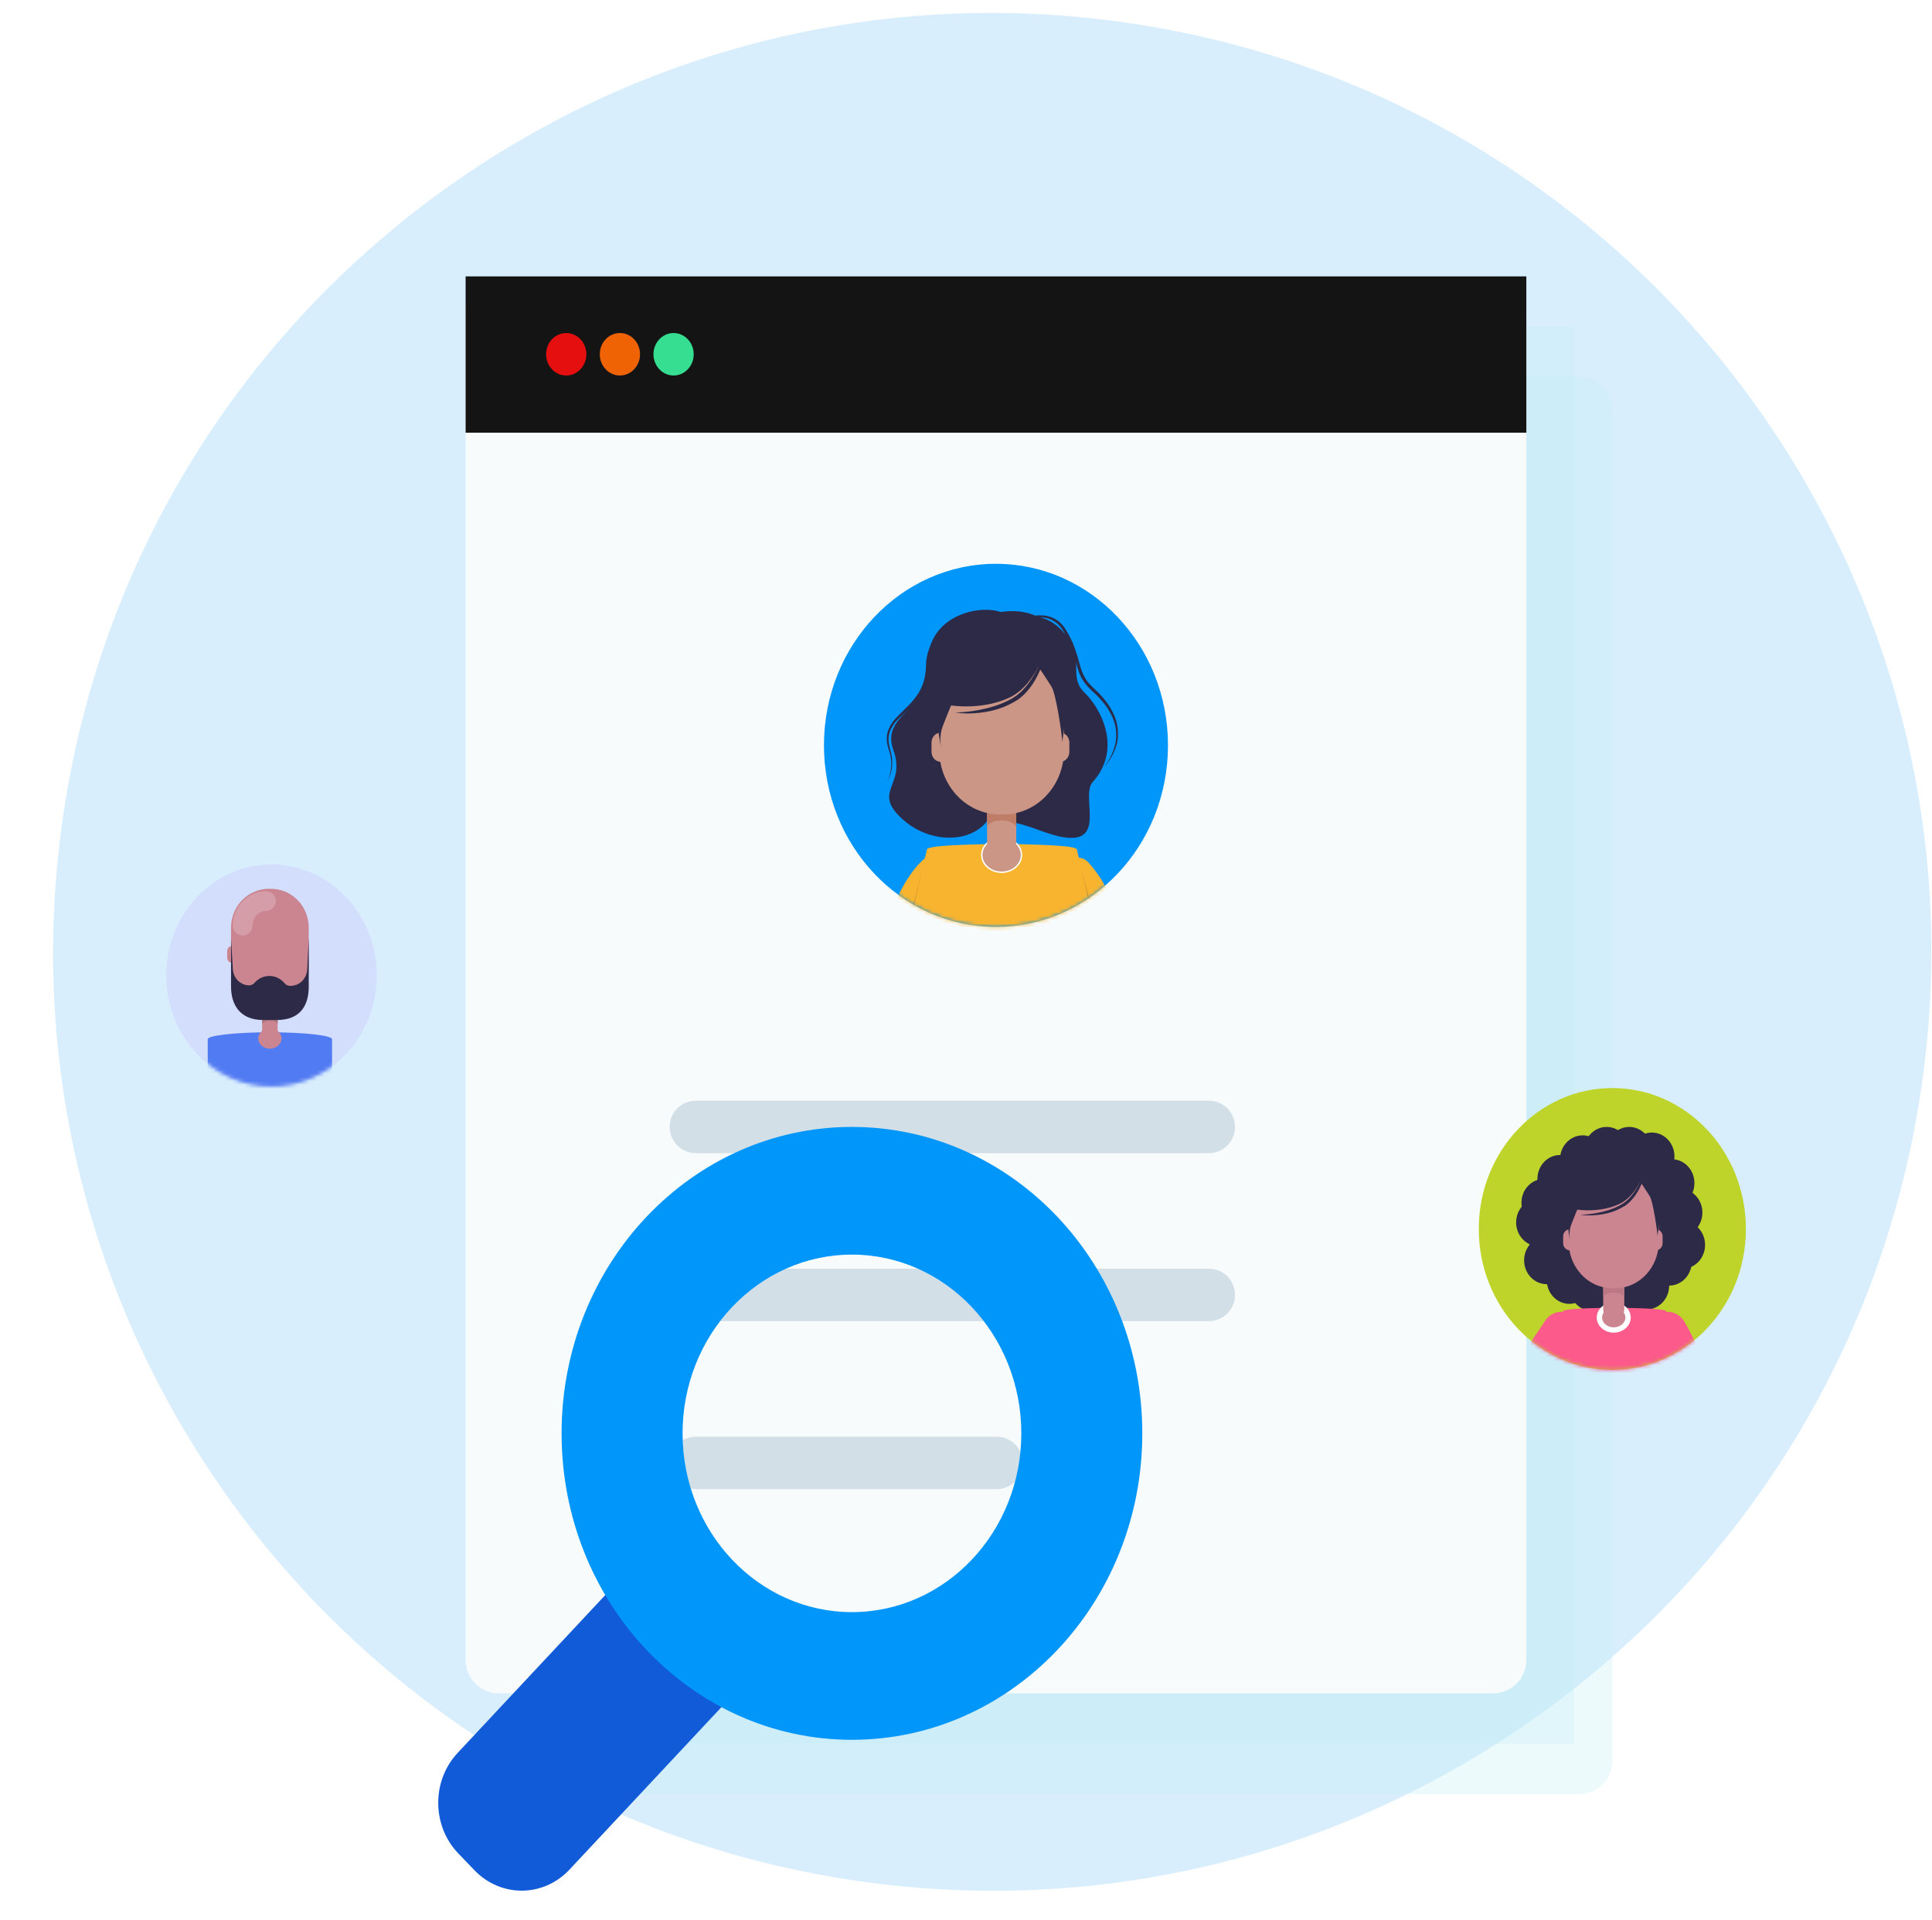 <svg width="503" height="500" viewBox="0 0 503 500" fill="none" xmlns="http://www.w3.org/2000/svg">
<path d="M293.344 5.919C159.718 -13.419 35.716 79.23 16.378 212.856C-2.96 346.482 89.689 470.484 223.315 489.822C356.941 509.16 480.943 416.511 500.281 282.885C519.619 149.259 426.97 25.257 293.344 5.919Z" fill="#B2DFFD" fill-opacity="0.5"/>
<rect opacity="0.3" x="133.664" y="85.104" width="276.16" height="368.985" fill="#C3EEF4"/>
<path opacity="0.3" d="M143.613 106.897C143.613 102.113 147.492 98.234 152.276 98.234H411.11C415.895 98.234 419.773 102.113 419.773 106.897V458.556C419.773 463.341 415.895 467.219 411.11 467.219H152.276C147.492 467.219 143.613 463.341 143.613 458.556V106.897Z" fill="#C3EEF4"/>
<path d="M121.225 80.635C121.225 75.85 125.103 71.972 129.888 71.972H388.721C393.506 71.972 397.384 75.85 397.384 80.635V432.294C397.384 437.078 393.506 440.957 388.721 440.957H129.888C125.103 440.957 121.225 437.078 121.225 432.294V80.635Z" fill="#F8FBFB"/>
<path fill-rule="evenodd" clip-rule="evenodd" d="M174.347 293.46C174.347 289.689 177.404 286.632 181.174 286.632H314.709C318.48 286.632 321.537 289.689 321.537 293.46C321.537 297.231 318.48 300.287 314.709 300.287H181.174C177.404 300.287 174.347 297.231 174.347 293.46Z" fill="#D2DFE6"/>
<path fill-rule="evenodd" clip-rule="evenodd" d="M174.347 337.205C174.347 333.434 177.404 330.377 181.174 330.377H314.709C318.48 330.377 321.537 333.434 321.537 337.205C321.537 340.976 318.48 344.032 314.709 344.032H181.174C177.404 344.032 174.347 340.976 174.347 337.205Z" fill="#D2DFE6"/>
<path fill-rule="evenodd" clip-rule="evenodd" d="M174.347 380.951C174.347 377.18 177.404 374.123 181.174 374.123H259.453C263.224 374.123 266.281 377.18 266.281 380.951C266.281 384.722 263.224 387.778 259.453 387.778H181.174C177.404 387.778 174.347 384.722 174.347 380.951Z" fill="#D2DFE6"/>
<rect x="121.225" y="71.972" width="276.16" height="40.706" fill="#141414"/>
<ellipse cx="147.419" cy="92.252" rx="5.24" ry="5.531" fill="#E60F0F"/>
<ellipse cx="161.394" cy="92.252" rx="5.24" ry="5.531" fill="#F06305"/>
<ellipse cx="175.369" cy="92.252" rx="5.24" ry="5.531" fill="#35DE90"/>
<ellipse cx="259.302" cy="194.092" rx="44.783" ry="47.272" fill="#0096FA"/>
<mask id="mask0_10272_1645" style="mask-type:alpha" maskUnits="userSpaceOnUse" x="214" y="146" width="91" height="96">
<path d="M259.302 241.364C284.035 241.364 304.085 220.199 304.085 194.092C304.085 167.984 284.035 146.82 259.302 146.82C234.569 146.82 214.52 167.984 214.52 194.092C214.52 220.199 234.569 241.364 259.302 241.364Z" fill="#FF5A60"/>
</mask>
<g mask="url(#mask0_10272_1645)">
<path d="M242.805 226.599C242.805 226.599 237.402 231.037 234.51 242.444" stroke="#F9B42F" stroke-width="7.307" stroke-linecap="round" stroke-linejoin="round"/>
<path d="M280.596 226.991C280.596 226.991 285.973 232.309 288.376 242.418" stroke="#F9B42F" stroke-width="7.307" stroke-linecap="round" stroke-linejoin="round"/>
<path d="M240.469 225.113C240.469 225.113 235.539 245.108 234.474 246.58L233.934 247.286C234.609 247.346 235.29 247.294 235.951 247.134L237.392 245.266L241.158 231.686L240.469 225.113Z" fill="#CB9733"/>
<path d="M281.866 227.491C281.866 227.491 286.317 244.825 287.403 246.297L288.036 247.313C287.368 247.267 286.712 247.111 286.09 246.851L284.655 244.982L280.883 231.402L281.866 227.491Z" fill="#CB9733"/>
<path d="M286.695 249.013C284.863 240.718 280.391 221.31 280.391 221.31C280.391 220.359 274.916 220.022 262.628 219.767V219.702L260.847 219.729L259.061 219.702V219.767C246.778 220.022 241.298 220.359 241.298 221.31C241.298 221.31 236.826 240.734 234.994 249.013C233.234 257.003 238.442 264.059 243.387 264.059H278.302C283.247 264.059 288.46 257.003 286.695 249.013Z" fill="#F9B42F"/>
<path d="M260.216 163.343C261.009 163.191 269.668 155.94 277.34 165.152C282.769 171.67 277.803 175.977 282.45 180.469C286.566 184.455 292.288 194.965 284.472 203.666C280.808 207.745 290.374 223.584 270.929 216.322C258.58 211.7 257.551 214.611 257.551 214.611L260.216 163.343Z" fill="#2C2A46"/>
<path d="M266.249 165.765C266.249 165.765 266.666 161.914 260.919 159.53C255.171 157.145 241.325 160.285 241.592 172.832C241.86 185.378 229.192 185.949 232.608 195.383C236.025 204.817 226.547 206.045 235.387 213.687C244.227 221.329 259.468 219.314 259.257 206.202C259.046 193.091 266.249 165.765 266.249 165.765Z" fill="#2C2A46"/>
<path d="M260.779 227.135C263.635 227.135 265.95 225.122 265.95 222.638C265.95 220.154 263.635 218.141 260.779 218.141C257.923 218.141 255.607 220.154 255.607 222.638C255.607 225.122 257.923 227.135 260.779 227.135Z" fill="#EFB8C2"/>
<path d="M260.779 227.135C263.635 227.135 265.95 225.122 265.95 222.638C265.95 220.154 263.635 218.141 260.779 218.141C257.923 218.141 255.607 220.154 255.607 222.638C255.607 225.122 257.923 227.135 260.779 227.135Z" fill="#CB9685" stroke="white" stroke-width="0.365" stroke-miterlimit="10"/>
<path d="M261.204 209.718H260.365C259.228 209.72 258.095 209.591 256.984 209.333V219.652C256.984 220.125 257.071 220.593 257.242 221.03C257.413 221.467 257.664 221.864 257.98 222.198C258.297 222.533 258.672 222.798 259.086 222.979C259.5 223.16 259.943 223.253 260.391 223.253H261.178C261.628 223.253 262.073 223.159 262.489 222.977C262.904 222.794 263.281 222.526 263.598 222.189C263.914 221.851 264.164 221.451 264.334 221.011C264.503 220.571 264.588 220.1 264.584 219.625V209.305C263.475 209.57 262.341 209.709 261.204 209.718Z" fill="#CB9685"/>
<path d="M256.995 212.14V215.111C256.995 215.111 257.803 213.649 260.782 213.649C263.761 213.649 264.584 215.279 264.584 215.279V211.683L256.984 211.537L256.995 212.14Z" fill="#BF7D68"/>
<path d="M277.011 177.601V195.405C277.015 197.598 276.608 199.77 275.815 201.796C275.021 203.823 273.857 205.665 272.388 207.215C270.919 208.766 269.174 209.995 267.254 210.833C265.335 211.67 263.277 212.099 261.199 212.096H260.361C259.224 212.098 258.09 211.968 256.98 211.71C253.459 210.896 250.308 208.836 248.047 205.873C245.786 202.91 244.552 199.22 244.549 195.416V177.601C244.549 173.174 246.215 168.928 249.18 165.798C252.145 162.668 256.167 160.91 260.361 160.91H261.199C265.393 160.91 269.415 162.668 272.38 165.798C275.346 168.928 277.011 173.174 277.011 177.601Z" fill="#CB9685"/>
<path d="M244.94 190.76V198.397C244.294 198.385 243.678 198.106 243.225 197.619C242.773 197.132 242.52 196.477 242.521 195.795V193.362C242.521 192.68 242.775 192.026 243.227 191.539C243.679 191.053 244.294 190.773 244.94 190.76Z" fill="#CB9685"/>
<path d="M278.411 193.362V195.795C278.412 196.477 278.159 197.132 277.707 197.619C277.254 198.106 276.638 198.385 275.992 198.397V190.76C276.638 190.773 277.253 191.053 277.705 191.539C278.157 192.026 278.411 192.68 278.411 193.362Z" fill="#CB9685"/>
<path d="M276.627 182.891C276.627 182.891 276.926 188.36 276.627 190.462C276.329 192.564 277.821 182.891 277.821 182.891H276.627Z" fill="#160566"/>
<path d="M261.498 163.376C263.555 162.161 265.749 161.225 268.028 160.589C269.189 160.297 270.386 160.185 271.578 160.258C272.797 160.332 273.982 160.716 275.031 161.377C276.072 162.06 276.939 163.002 277.557 164.12L278.041 164.907C278.19 165.179 278.334 165.45 278.478 165.727C278.787 166.271 279.023 166.846 279.291 167.406C279.771 168.552 280.181 169.73 280.521 170.931C280.865 172.12 281.159 173.315 281.55 174.445C281.926 175.569 282.478 176.619 283.181 177.552C283.949 178.457 284.78 179.301 285.666 180.077C286.537 180.934 287.345 181.858 288.085 182.842C288.828 183.832 289.463 184.907 289.978 186.046C291.033 188.344 291.339 190.945 290.848 193.444C290.211 195.857 289.016 198.066 287.369 199.87C288.876 197.988 289.934 195.753 290.457 193.352C290.859 190.957 290.497 188.489 289.428 186.334C289.167 185.796 288.875 185.275 288.553 184.776C288.254 184.232 287.884 183.792 287.524 183.309C286.793 182.37 285.996 181.489 285.141 180.675C284.222 179.881 283.362 179.013 282.569 178.079C281.805 177.08 281.207 175.952 280.799 174.744C280.387 173.554 280.099 172.348 279.77 171.175C279.443 170.006 279.053 168.858 278.601 167.737C278.355 167.194 278.128 166.651 277.84 166.108C277.701 165.841 277.572 165.564 277.428 165.309L276.97 164.532C276.417 163.496 275.644 162.609 274.712 161.942C273.755 161.297 272.667 160.904 271.537 160.796C270.391 160.694 269.237 160.763 268.11 161.002C266.967 161.226 265.845 161.553 264.755 161.98C263.649 162.387 262.594 162.925 261.498 163.376Z" fill="#2C2A46"/>
<path d="M266.393 167.672C266.384 166.936 266.228 166.21 265.935 165.542C265.643 164.874 265.22 164.278 264.695 163.794C263.665 162.797 262.461 162.02 261.15 161.507C259.852 161.002 258.483 160.732 257.1 160.709C255.72 160.665 254.339 160.787 252.984 161.073C251.625 161.349 250.299 161.787 249.032 162.376C247.775 162.96 246.609 163.742 245.575 164.695C243.499 166.604 242.193 169.278 241.921 172.169C241.844 172.881 241.829 173.592 241.777 174.369C241.722 175.127 241.616 175.881 241.458 176.623C241.124 178.112 240.547 179.529 239.755 180.811C238.181 183.385 235.87 185.237 233.874 187.247C232.851 188.205 232.063 189.411 231.579 190.761C231.383 191.445 231.301 192.16 231.337 192.874C231.384 193.596 231.514 194.309 231.723 194.998C232.186 196.423 232.371 197.932 232.268 199.435C232.199 200.175 232.049 200.904 231.821 201.608C231.577 202.31 231.295 202.998 230.977 203.666C231.581 202.332 231.951 200.893 232.068 199.419C232.111 197.952 231.873 196.49 231.368 195.122C231.123 194.405 230.962 193.659 230.889 192.901C230.834 192.132 230.905 191.358 231.1 190.614C231.578 189.166 232.381 187.861 233.442 186.812C234.435 185.726 235.5 184.765 236.498 183.738C237.509 182.742 238.407 181.624 239.174 180.409C239.91 179.194 240.443 177.855 240.748 176.449C240.891 175.744 240.987 175.029 241.036 174.309C241.077 173.603 241.083 172.832 241.165 172.071C241.333 170.554 241.76 169.082 242.426 167.726C243.099 166.366 244.014 165.156 245.122 164.163C246.212 163.169 247.44 162.36 248.765 161.762C250.08 161.153 251.463 160.721 252.881 160.475C254.283 160.21 255.709 160.117 257.131 160.198C258.562 160.254 259.973 160.574 261.299 161.143C262.614 161.728 263.809 162.577 264.819 163.642C265.318 164.18 265.723 164.807 266.017 165.494C266.319 166.173 266.448 166.924 266.393 167.672Z" fill="#2C2A46"/>
<path d="M259.19 160.046C246.841 157.922 241.49 174.863 242.21 178.757C242.591 180.783 243.239 184.107 243.754 186.828C243.754 186.828 245.246 196.496 244.948 194.394C244.885 193.892 244.847 193.386 244.835 192.879C244.792 191.541 245.017 190.209 245.493 188.968C246.399 186.6 247.623 183.694 247.623 183.694C247.623 183.694 255.738 185.036 262.916 181.603C270.094 178.17 272.949 167.183 272.949 167.183C272.949 167.183 271.539 162.175 259.19 160.046Z" fill="#2C2A46"/>
<path d="M259.746 159.491C276.901 156.444 279.489 174.189 278.743 178.083C277.997 181.978 276.567 193.253 276.567 193.253C276.567 191.711 274.966 180.761 273.793 178.887C267.84 169.317 259.746 159.491 259.746 159.491Z" fill="#2C2A46"/>
<path d="M272.839 167.178C272.645 168.627 272.332 170.055 271.903 171.447C271.487 172.854 270.957 174.221 270.318 175.531C269.69 176.864 268.922 178.117 268.029 179.268C267.576 179.844 267.09 180.388 266.572 180.898C266.3 181.142 266.022 181.381 265.744 181.62C265.605 181.74 265.471 181.865 265.322 181.973L264.869 182.277C262.448 183.814 259.77 184.848 256.981 185.324C255.61 185.582 254.222 185.733 252.829 185.775C251.443 185.826 250.055 185.752 248.682 185.553C251.419 185.482 254.143 185.118 256.811 184.466C258.128 184.149 259.423 183.737 260.686 183.233C261.005 183.114 261.309 182.967 261.622 182.826C261.936 182.685 262.245 182.56 262.538 182.391L263.439 181.913C263.732 181.745 263.994 181.544 264.277 181.37L264.699 181.099C264.833 181.001 264.957 180.887 265.085 180.778L265.878 180.088C266.346 179.589 266.84 179.122 267.262 178.573C268.14 177.493 268.915 176.325 269.577 175.086C270.268 173.847 270.88 172.56 271.409 171.235C271.952 169.91 272.429 168.555 272.839 167.178Z" fill="#2C2A46"/>
</g>
<ellipse cx="419.775" cy="320.038" rx="34.771" ry="36.704" fill="#BED42B"/>
<mask id="mask1_10272_1645" style="mask-type:alpha" maskUnits="userSpaceOnUse" x="385" y="283" width="70" height="74">
<path d="M419.773 356.742C438.976 356.742 454.544 340.309 454.544 320.038C454.544 299.767 438.976 283.335 419.773 283.335C400.569 283.335 385.002 299.767 385.002 320.038C385.002 340.309 400.569 356.742 419.773 356.742Z" fill="#BED42B"/>
</mask>
<g mask="url(#mask1_10272_1645)">
<ellipse cx="414.473" cy="335.145" rx="5.889" ry="6.216" fill="#2C2A46"/>
<ellipse cx="408.584" cy="333.317" rx="5.889" ry="6.216" fill="#2C2A46"/>
<ellipse cx="404.082" cy="324.541" rx="5.889" ry="6.216" fill="#2C2A46"/>
<ellipse cx="406.506" cy="317.96" rx="5.889" ry="6.216" fill="#2C2A46"/>
<ellipse cx="406.506" cy="312.109" rx="5.889" ry="6.216" fill="#2C2A46"/>
<ellipse cx="412.049" cy="308.087" rx="5.889" ry="6.216" fill="#2C2A46"/>
<ellipse cx="418.283" cy="302.601" rx="5.889" ry="6.216" fill="#2C2A46"/>
<ellipse cx="429.715" cy="302.967" rx="5.889" ry="6.216" fill="#2C2A46"/>
<ellipse cx="423.826" cy="302.967" rx="5.889" ry="6.216" fill="#2C2A46"/>
<ellipse cx="412.049" cy="301.87" rx="5.889" ry="6.216" fill="#2C2A46"/>
<ellipse cx="406.16" cy="306.989" rx="5.889" ry="6.216" fill="#2C2A46"/>
<ellipse cx="402.004" cy="313.206" rx="5.889" ry="6.216" fill="#2C2A46"/>
<ellipse cx="400.617" cy="318.325" rx="5.889" ry="6.216" fill="#2C2A46"/>
<ellipse cx="402.696" cy="328.198" rx="5.889" ry="6.216" fill="#2C2A46"/>
<ellipse cx="418.283" cy="299.676" rx="5.889" ry="6.216" fill="#2C2A46"/>
<ellipse cx="424.174" cy="299.676" rx="5.889" ry="6.216" fill="#2C2A46"/>
<ellipse cx="432.141" cy="310.646" rx="5.889" ry="6.216" fill="#2C2A46"/>
<ellipse cx="434.221" cy="319.422" rx="5.889" ry="6.216" fill="#2C2A46"/>
<ellipse cx="434.567" cy="328.564" rx="5.889" ry="6.216" fill="#2C2A46"/>
<ellipse cx="438.03" cy="324.176" rx="5.889" ry="6.216" fill="#2C2A46"/>
<ellipse cx="437.336" cy="315.765" rx="5.889" ry="6.216" fill="#2C2A46"/>
<ellipse cx="435.258" cy="308.087" rx="5.889" ry="6.216" fill="#2C2A46"/>
<ellipse cx="430.063" cy="301.139" rx="5.889" ry="6.216" fill="#2C2A46"/>
<ellipse cx="428.678" cy="334.78" rx="5.889" ry="6.216" fill="#2C2A46"/>
<ellipse cx="423.826" cy="335.511" rx="5.889" ry="6.216" fill="#2C2A46"/>
<path d="M403.582 350.899C403.582 350.899 394.957 366.14 387.314 365.546C378.453 364.855 378.488 340.521 378.488 340.521" stroke="#CB8591" stroke-width="10" stroke-linecap="round" stroke-linejoin="round"/>
<path d="M438.477 355.818L454.674 396.717" stroke="#CB8591" stroke-width="10" stroke-linecap="round" stroke-linejoin="round"/>
<path d="M438.241 360.751C436.963 355.019 433.884 341.6 433.884 341.6C433.884 340.926 430.099 340.71 421.612 340.535V340.491H420.379H419.146V340.521C410.659 340.696 406.874 340.929 406.874 341.587C406.874 341.587 403.782 355.009 402.517 360.738C401.3 366.261 404.9 371.14 408.315 371.14H432.443C435.858 371.15 439.448 366.271 438.241 360.751Z" fill="#FB5A8B"/>
<path d="M434.158 346.617C434.158 346.617 437.058 350.842 443.421 367.299L434.158 346.617Z" fill="#FB5A8B"/>
<path d="M434.158 346.617C434.158 346.617 437.058 350.842 443.421 367.299" stroke="#FB5A8B" stroke-width="10" stroke-linecap="round" stroke-linejoin="round"/>
<path d="M406.496 346.617C403.26 351.637 396.99 360.778 396.99 360.778L406.496 346.617Z" fill="#FB5A8B"/>
<path d="M406.496 346.617C403.26 351.637 396.99 360.778 396.99 360.778" stroke="#FB5A8B" stroke-width="10" stroke-linecap="round" stroke-linejoin="round"/>
<path d="M420.141 346.336C422.202 346.336 423.872 344.883 423.872 343.091C423.872 341.299 422.202 339.846 420.141 339.846C418.081 339.846 416.41 341.299 416.41 343.091C416.41 344.883 418.081 346.336 420.141 346.336Z" fill="#EFB8C2"/>
<path d="M420.141 346.336C422.202 346.336 423.872 344.883 423.872 343.091C423.872 341.299 422.202 339.846 420.141 339.846C418.081 339.846 416.41 341.299 416.41 343.091C416.41 344.883 418.081 346.336 420.141 346.336Z" fill="#CB8591" stroke="white" stroke-width="1.395" stroke-miterlimit="10"/>
<path d="M420.443 333.769H419.838C419.017 333.77 418.199 333.677 417.398 333.49V340.936C417.398 341.277 417.461 341.615 417.584 341.93C417.708 342.246 417.889 342.532 418.117 342.773C418.345 343.015 418.616 343.206 418.915 343.337C419.213 343.467 419.533 343.535 419.856 343.535H420.424C420.749 343.535 421.07 343.467 421.37 343.335C421.669 343.203 421.941 343.01 422.17 342.767C422.398 342.523 422.579 342.234 422.701 341.917C422.823 341.599 422.885 341.259 422.882 340.917V333.471C422.081 333.662 421.264 333.762 420.443 333.769Z" fill="#CB8591"/>
<path d="M417.406 335.517V337.66C417.406 337.66 417.989 336.606 420.138 336.606C422.288 336.606 422.882 337.782 422.882 337.782V335.188L417.398 335.082L417.406 335.517Z" fill="#BC7785"/>
<path d="M431.852 310.596V323.442C431.855 325.025 431.561 326.592 430.989 328.054C430.416 329.516 429.576 330.845 428.516 331.964C427.456 333.082 426.198 333.969 424.812 334.574C423.427 335.178 421.942 335.488 420.443 335.485H419.838C419.018 335.486 418.2 335.393 417.399 335.207C414.859 334.619 412.585 333.133 410.954 330.995C409.322 328.857 408.432 326.195 408.43 323.45V310.596C408.43 307.402 409.632 304.339 411.771 302.081C413.911 299.822 416.813 298.553 419.838 298.553H420.443C423.469 298.553 426.371 299.822 428.511 302.081C430.65 304.339 431.852 307.402 431.852 310.596Z" fill="#CB8591"/>
<path d="M408.714 320.092V325.602C408.248 325.594 407.803 325.392 407.477 325.041C407.15 324.69 406.968 324.217 406.969 323.725V321.969C406.969 321.477 407.151 321.005 407.478 320.654C407.804 320.303 408.248 320.101 408.714 320.092Z" fill="#CB8591"/>
<path d="M432.862 321.969V323.725C432.863 324.217 432.681 324.69 432.354 325.041C432.028 325.392 431.583 325.594 431.117 325.602V320.092C431.583 320.101 432.027 320.303 432.353 320.654C432.679 321.005 432.862 321.477 432.862 321.969Z" fill="#CB8591"/>
<path d="M431.575 314.413C431.575 314.413 431.791 318.359 431.575 319.876C431.36 321.393 432.437 314.413 432.437 314.413H431.575Z" fill="#160566"/>
<path d="M420.66 300.332C422.144 299.456 423.727 298.781 425.371 298.322C426.21 298.111 427.073 298.03 427.933 298.083C428.813 298.136 429.667 298.413 430.424 298.89C431.175 299.384 431.801 300.063 432.247 300.869L432.596 301.438C432.704 301.634 432.808 301.829 432.912 302.029C433.134 302.421 433.305 302.837 433.498 303.24C433.844 304.068 434.14 304.917 434.385 305.784C434.634 306.642 434.846 307.504 435.128 308.319C435.4 309.13 435.797 309.888 436.305 310.561C436.859 311.214 437.459 311.823 438.098 312.383C438.726 313.001 439.309 313.668 439.843 314.378C440.379 315.092 440.837 315.868 441.209 316.69C441.97 318.347 442.191 320.224 441.836 322.028C441.377 323.769 440.515 325.362 439.327 326.664C440.414 325.306 441.177 323.693 441.554 321.961C441.845 320.233 441.584 318.452 440.812 316.898C440.624 316.509 440.413 316.134 440.181 315.773C439.965 315.381 439.698 315.064 439.438 314.715C438.911 314.037 438.336 313.402 437.719 312.814C437.056 312.241 436.435 311.615 435.863 310.941C435.312 310.22 434.88 309.407 434.586 308.535C434.289 307.676 434.081 306.806 433.843 305.96C433.608 305.117 433.327 304.288 433.001 303.479C432.822 303.087 432.659 302.696 432.451 302.304C432.351 302.112 432.258 301.912 432.154 301.728L431.824 301.167C431.425 300.419 430.867 299.78 430.194 299.298C429.504 298.833 428.718 298.549 427.903 298.471C427.077 298.397 426.244 298.448 425.431 298.62C424.606 298.781 423.796 299.017 423.01 299.325C422.212 299.619 421.451 300.007 420.66 300.332Z" fill="#2C2A46"/>
<path d="M424.19 303.433C424.184 302.902 424.071 302.378 423.86 301.896C423.649 301.414 423.344 300.984 422.965 300.634C422.222 299.915 421.353 299.355 420.407 298.985C419.471 298.62 418.483 298.425 417.486 298.409C416.489 298.377 415.493 298.465 414.515 298.671C413.535 298.871 412.578 299.186 411.664 299.612C410.757 300.033 409.916 300.597 409.169 301.285C407.672 302.662 406.729 304.591 406.534 306.677C406.478 307.191 406.467 307.704 406.43 308.265C406.39 308.812 406.313 309.355 406.199 309.891C405.958 310.965 405.542 311.988 404.971 312.912C403.834 314.77 402.168 316.106 400.727 317.556C399.989 318.248 399.421 319.118 399.071 320.092C398.93 320.585 398.871 321.101 398.897 321.616C398.931 322.137 399.024 322.652 399.175 323.149C399.509 324.177 399.643 325.266 399.569 326.35C399.519 326.884 399.41 327.41 399.246 327.918C399.07 328.425 398.867 328.921 398.637 329.403C399.073 328.44 399.34 327.402 399.424 326.339C399.455 325.28 399.284 324.226 398.919 323.239C398.742 322.721 398.626 322.183 398.574 321.636C398.534 321.081 398.585 320.523 398.726 319.986C399.07 318.941 399.65 317.999 400.415 317.243C401.132 316.459 401.9 315.765 402.62 315.025C403.35 314.306 403.998 313.5 404.551 312.622C405.083 311.746 405.467 310.78 405.687 309.766C405.79 309.257 405.86 308.741 405.895 308.221C405.925 307.712 405.928 307.156 405.988 306.607C406.109 305.512 406.417 304.45 406.897 303.472C407.383 302.491 408.044 301.618 408.843 300.901C409.629 300.184 410.516 299.6 411.471 299.169C412.42 298.729 413.418 298.417 414.441 298.24C415.453 298.049 416.482 297.982 417.508 298.04C418.54 298.081 419.558 298.311 420.515 298.722C421.464 299.144 422.326 299.756 423.054 300.525C423.414 300.913 423.707 301.366 423.919 301.861C424.137 302.351 424.23 302.893 424.19 303.433Z" fill="#2C2A46"/>
<path d="M418.993 297.93C410.083 296.397 406.222 308.621 406.741 311.43C407.016 312.892 407.484 315.291 407.855 317.254C407.855 317.254 408.932 324.23 408.716 322.713C408.671 322.35 408.644 321.985 408.635 321.62C408.604 320.654 408.766 319.693 409.11 318.798C409.763 317.089 410.647 314.993 410.647 314.993C410.647 314.993 416.502 315.961 421.681 313.484C426.86 311.007 428.92 303.079 428.92 303.079C428.92 303.079 427.903 299.466 418.993 297.93Z" fill="#2C2A46"/>
<path d="M419.395 297.531C431.772 295.332 433.64 308.136 433.101 310.945C432.563 313.755 431.531 321.891 431.531 321.891C431.531 320.778 430.376 312.877 429.53 311.525C425.234 304.62 419.395 297.531 419.395 297.531Z" fill="#2C2A46"/>
<path d="M428.842 303.076C428.702 304.121 428.476 305.152 428.167 306.156C427.867 307.171 427.484 308.157 427.023 309.103C426.57 310.064 426.016 310.969 425.371 311.799C425.045 312.214 424.694 312.607 424.321 312.975C424.124 313.151 423.923 313.324 423.723 313.496C423.623 313.582 423.526 313.672 423.418 313.751L423.092 313.97C421.345 315.079 419.413 315.825 417.4 316.169C416.411 316.355 415.409 316.464 414.404 316.494C413.404 316.531 412.403 316.477 411.412 316.333C413.387 316.282 415.353 316.02 417.278 315.55C418.228 315.321 419.162 315.024 420.073 314.66C420.304 314.574 420.523 314.468 420.749 314.366C420.976 314.264 421.198 314.174 421.41 314.053L422.06 313.708C422.271 313.586 422.461 313.441 422.665 313.316L422.969 313.12C423.066 313.049 423.155 312.967 423.248 312.889L423.819 312.391C424.157 312.03 424.514 311.693 424.818 311.298C425.452 310.519 426.011 309.676 426.489 308.782C426.987 307.888 427.429 306.959 427.81 306.003C428.202 305.047 428.546 304.07 428.842 303.076Z" fill="#2C2A46"/>
</g>
<ellipse cx="70.686" cy="254.035" rx="27.397" ry="28.92" fill="#D3DEFC"/>
<mask id="mask2_10272_1645" style="mask-type:alpha" maskUnits="userSpaceOnUse" x="43" y="225" width="56" height="58">
<path d="M70.684 282.955C85.815 282.955 98.082 270.007 98.082 254.035C98.082 238.063 85.815 225.115 70.684 225.115C55.553 225.115 43.287 238.063 43.287 254.035C43.287 270.007 55.553 282.955 70.684 282.955Z" fill="#DBB3FB"/>
</mask>
<g mask="url(#mask2_10272_1645)">
<path d="M81.761 270.95C81.761 270.95 84.059 279.897 84.619 280.657L84.946 281.181C84.602 281.158 84.263 281.077 83.942 280.943L83.201 279.978L81.254 272.969L81.761 270.95Z" fill="#CB9733"/>
<path d="M70.268 268.819C61.326 268.819 54.08 269.627 54.08 270.621V271.238V316.591V317.212C54.08 318.206 61.326 319.01 70.268 319.01C79.211 319.01 86.453 318.206 86.453 317.212V316.591V271.238V270.621C86.453 269.627 79.207 268.819 70.268 268.819Z" fill="#517BF2"/>
<path d="M80.383 241.541V252.314C80.385 253.64 80.132 254.954 79.638 256.181C79.143 257.407 78.417 258.521 77.502 259.459C76.586 260.397 75.499 261.141 74.302 261.648C73.106 262.154 71.823 262.414 70.528 262.412H70.005C69.297 262.413 68.591 262.335 67.898 262.179C65.704 261.686 63.74 260.44 62.331 258.647C60.922 256.854 60.152 254.622 60.15 252.32V241.541C60.15 238.863 61.189 236.295 63.037 234.401C64.885 232.507 67.392 231.443 70.005 231.443H70.528C73.142 231.443 75.649 232.507 77.497 234.401C79.345 236.295 80.383 238.863 80.383 241.541Z" fill="#CB8591"/>
<path d="M60.15 246.394V250.665C59.88 250.659 59.623 250.502 59.433 250.23C59.244 249.958 59.138 249.591 59.139 249.21V247.849C59.139 247.468 59.245 247.101 59.434 246.829C59.623 246.557 59.88 246.401 60.15 246.394Z" fill="#CB8591"/>
<path opacity="0.2" fill-rule="evenodd" clip-rule="evenodd" d="M69.254 237.204C68.368 237.204 67.489 237.574 66.818 238.282C66.143 238.995 65.741 239.99 65.741 241.054C65.741 242.467 64.596 243.612 63.184 243.612C61.771 243.612 60.626 242.467 60.626 241.054C60.626 238.72 61.503 236.455 63.105 234.764C64.711 233.069 66.919 232.089 69.254 232.089C70.666 232.089 71.811 233.234 71.811 234.647C71.811 236.059 70.666 237.204 69.254 237.204Z" fill="white"/>
<path d="M70.489 262.649H70.042C69.437 262.65 68.833 262.57 68.242 262.412V268.745C68.242 269.035 68.288 269.322 68.379 269.59C68.47 269.859 68.604 270.102 68.772 270.307C68.941 270.513 69.141 270.676 69.361 270.787C69.581 270.898 69.817 270.955 70.056 270.955H70.475C70.713 270.955 70.95 270.898 71.17 270.787C71.39 270.676 71.59 270.513 71.758 270.307C71.927 270.102 72.061 269.859 72.151 269.59C72.243 269.322 72.289 269.035 72.289 268.745V262.415C71.697 262.571 71.094 262.649 70.489 262.649Z" fill="#CB8591"/>
<path d="M68.242 264.894V266.602C68.242 266.602 68.678 265.756 70.267 265.747C71.856 265.737 72.289 266.683 72.289 266.683V264.632L68.242 264.548V264.894Z" fill="#A8747D"/>
<path d="M79.989 252.424C79.934 253.591 79.451 254.689 78.64 255.49C77.829 256.291 76.754 256.731 75.64 256.72H75.445C75.185 256.715 74.929 256.652 74.694 256.537C74.46 256.421 74.251 256.254 74.082 256.047C73.598 255.458 73 254.983 72.328 254.655C71.656 254.327 70.924 254.154 70.183 254.146C69.441 254.138 68.706 254.296 68.027 254.609C67.349 254.923 66.742 255.384 66.247 255.963C66.074 256.166 65.862 256.327 65.624 256.436C65.387 256.546 65.13 256.601 64.871 256.599C63.783 256.585 62.741 256.141 61.952 255.355C61.164 254.57 60.687 253.502 60.619 252.364L60.15 244.258V256.918C60.15 261.72 62.569 265.616 68.447 265.616H72.087C78.27 265.616 80.383 261.72 80.383 256.918V244.258L79.989 252.424Z" fill="#2C2A46"/>
<path d="M70.267 273.091C71.944 273.091 73.302 271.896 73.302 270.421C73.302 268.947 71.944 267.751 70.267 267.751C68.591 267.751 67.232 268.947 67.232 270.421C67.232 271.896 68.591 273.091 70.267 273.091Z" fill="#CB8591"/>
</g>
<g filter="url(#filter0_d_10272_1645)">
<path d="M119.31 482.633C112.421 475.455 112.345 463.745 119.14 456.477L164.948 407.489C171.743 400.222 182.836 400.15 189.726 407.328L193.92 411.698C200.809 418.876 200.885 430.586 194.09 437.853L148.283 486.842C141.487 494.109 130.394 494.181 123.504 487.003L119.31 482.633Z" fill="#125BD8"/>
<path fill-rule="evenodd" clip-rule="evenodd" d="M221.805 453.057C263.556 453.057 297.401 417.33 297.401 373.258C297.401 329.187 263.556 293.46 221.805 293.46C180.055 293.46 146.209 329.187 146.209 373.258C146.209 417.33 180.055 453.057 221.805 453.057ZM221.805 419.808C246.159 419.808 265.903 398.967 265.903 373.259C265.903 347.551 246.159 326.71 221.805 326.71C197.45 326.71 177.707 347.551 177.707 373.259C177.707 398.967 197.45 419.808 221.805 419.808Z" fill="#0096FA"/>
</g>
<defs>
<filter id="filter0_d_10272_1645" x="109.216" y="288.583" width="193.062" height="208.633" filterUnits="userSpaceOnUse" color-interpolation-filters="sRGB">
<feFlood flood-opacity="0" result="BackgroundImageFix"/>
<feColorMatrix in="SourceAlpha" type="matrix" values="0 0 0 0 0 0 0 0 0 0 0 0 0 0 0 0 0 0 127 0" result="hardAlpha"/>
<feOffset/>
<feGaussianBlur stdDeviation="2.438"/>
<feColorMatrix type="matrix" values="0 0 0 0 0.375 0 0 0 0 0.482 0 0 0 0 0.602 0 0 0 0.27 0"/>
<feBlend mode="normal" in2="BackgroundImageFix" result="effect1_dropShadow_10272_1645"/>
<feBlend mode="normal" in="SourceGraphic" in2="effect1_dropShadow_10272_1645" result="shape"/>
</filter>
</defs>
</svg>

